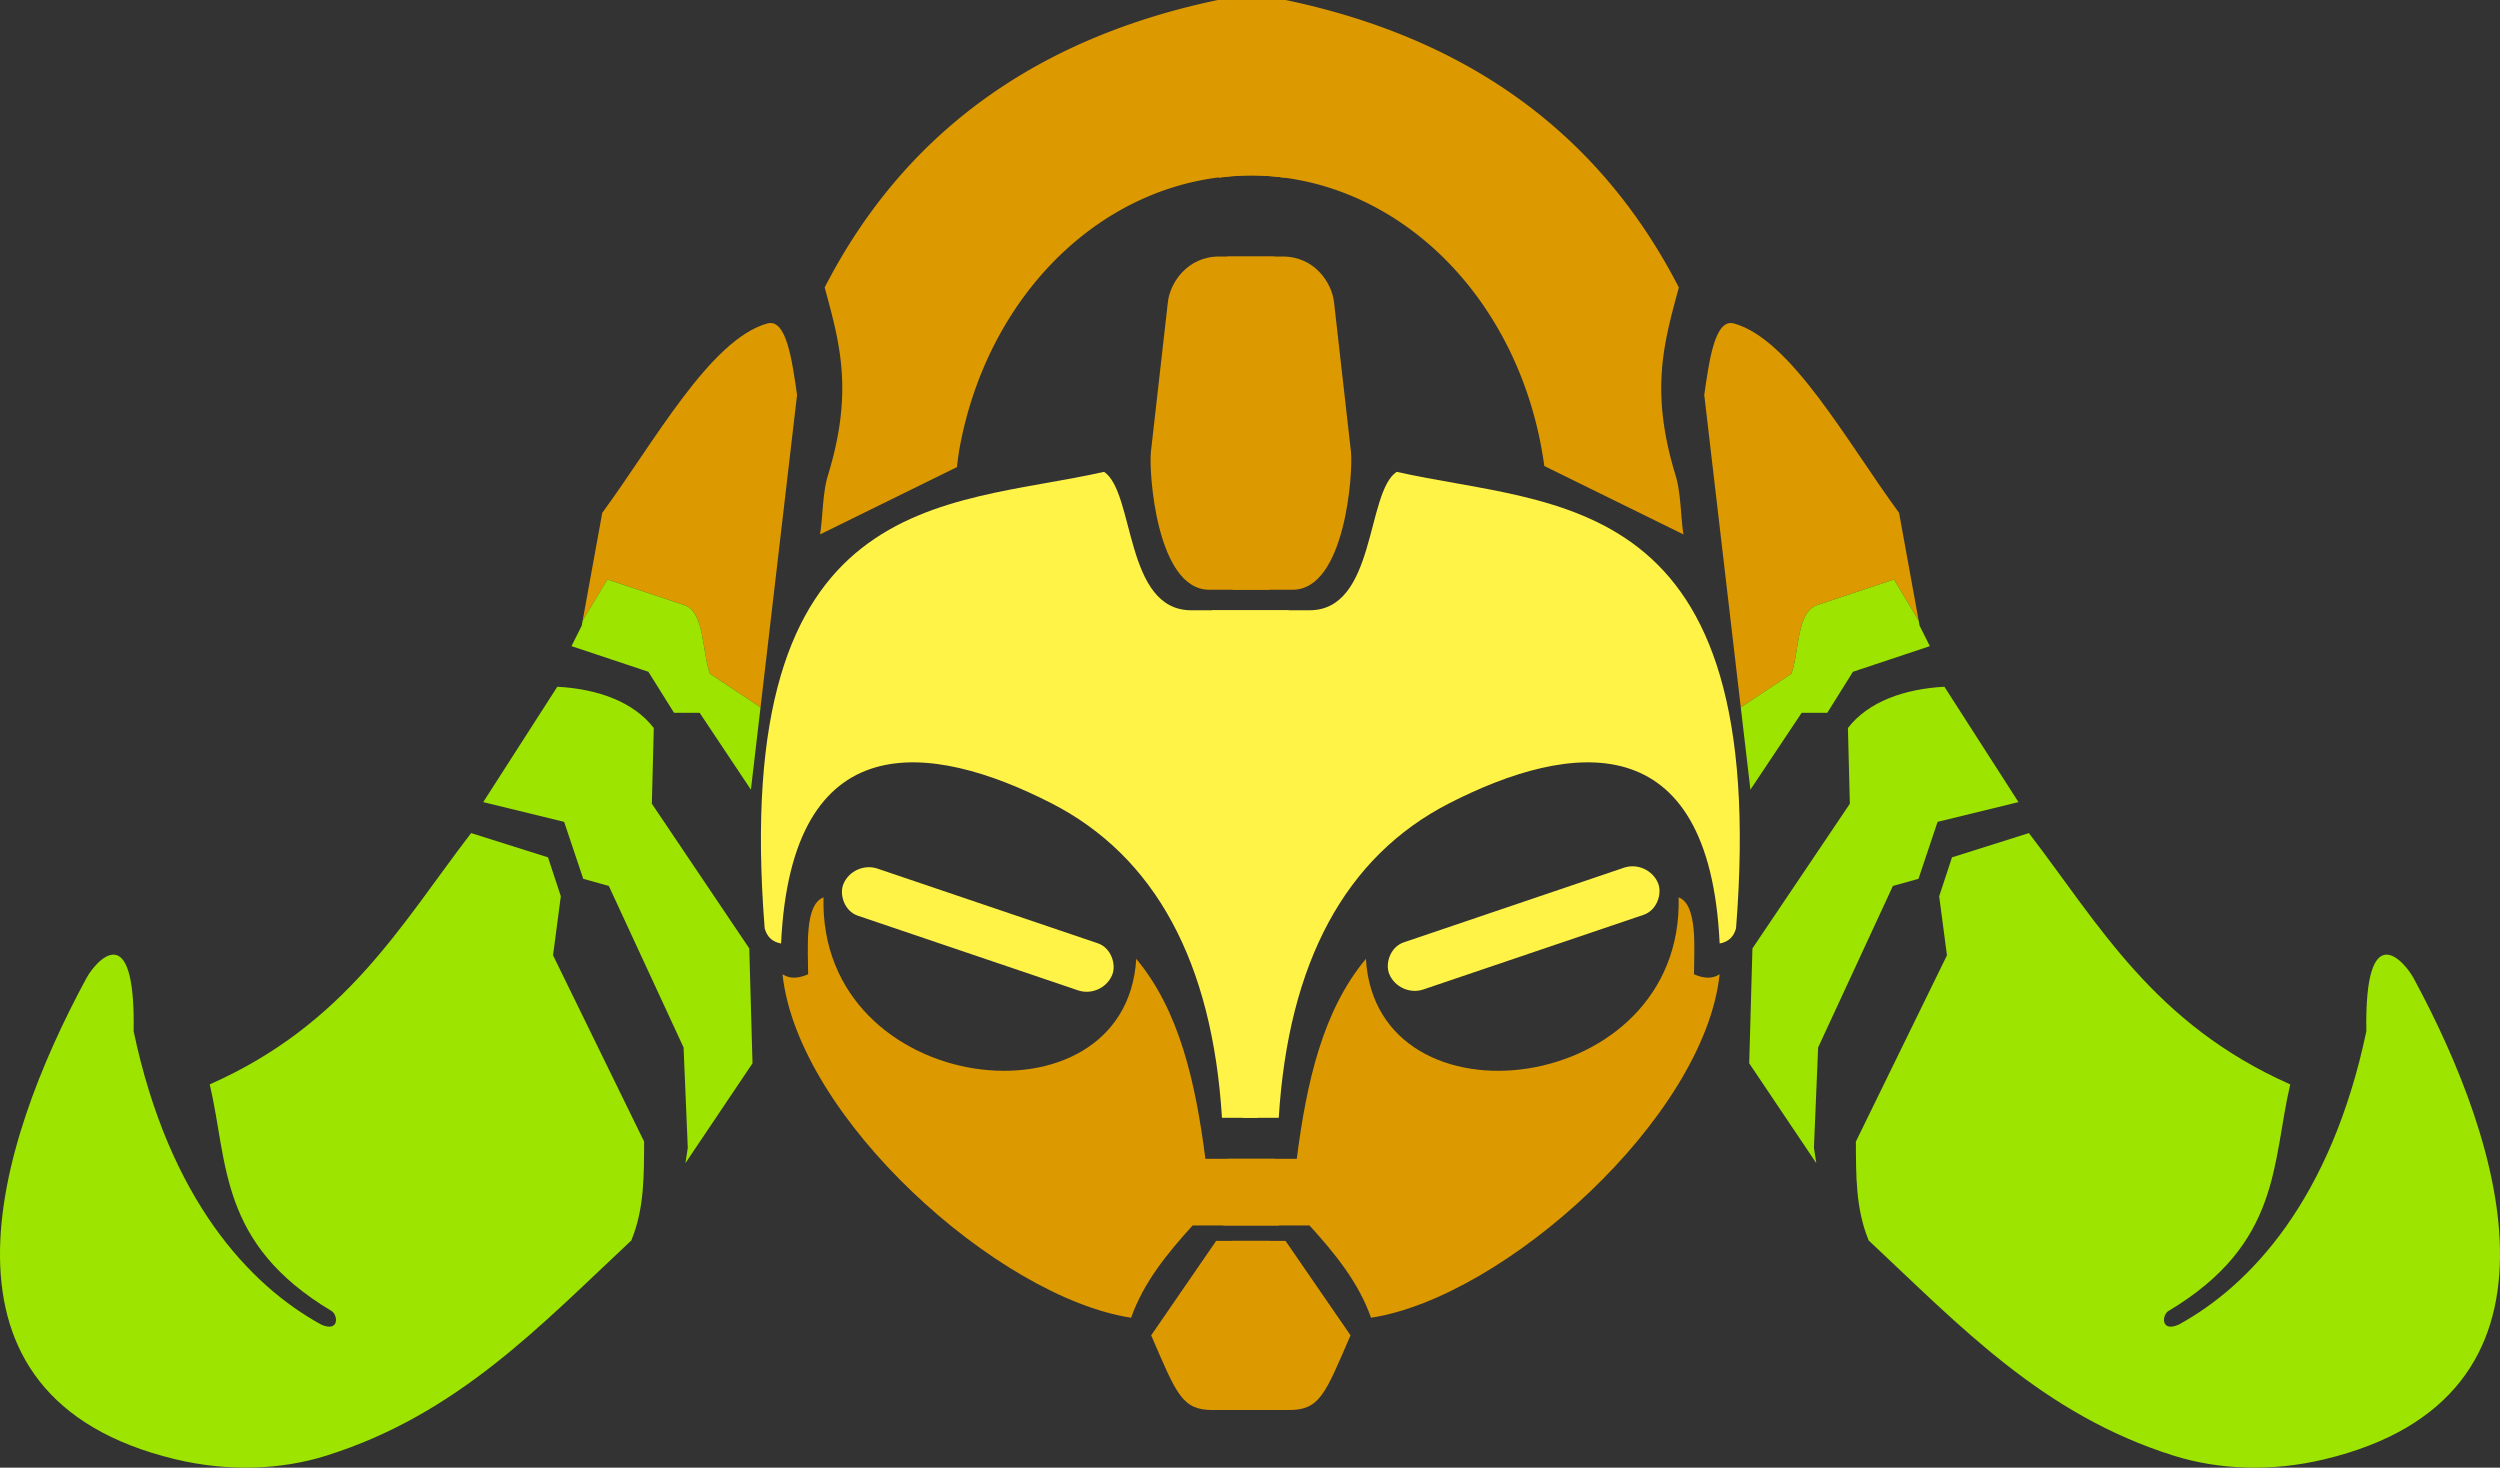 <?xml version="1.0" encoding="UTF-8" standalone="no"?>
<!-- Created with Inkscape (http://www.inkscape.org/) -->

<svg
      xmlns:dc="http://purl.org/dc/elements/1.1/"
      xmlns:cc="http://creativecommons.org/ns#"
      xmlns:rdf="http://www.w3.org/1999/02/22-rdf-syntax-ns#"
      xmlns:svg="http://www.w3.org/2000/svg"
      xmlns="http://www.w3.org/2000/svg"
      xmlns:sodipodi="http://sodipodi.sourceforge.net/DTD/sodipodi-0.dtd"
      xmlns:inkscape="http://www.inkscape.org/namespaces/inkscape"
      width="137.624mm"
      height="80.794mm"
      viewBox="0 0 487.646 286.279"
      id="svg2"
      version="1.1"
      inkscape:version="0.91 r13725"
      sodipodi:docname="Icon.svg">
     <rect x="0" y="0" width="487.646" height="286.279" fill="#333333" stroke="none"/>
     <defs
           id="defs4" />
     <sodipodi:namedview
           id="base"
           pagecolor="#ffffff"
           bordercolor="#666666"
           borderopacity="1.0"
           inkscape:pageopacity="0.0"
           inkscape:pageshadow="2"
           inkscape:zoom="0.9899495"
           inkscape:cx="471.33952"
           inkscape:cy="6.2559755"
           inkscape:document-units="px"
           inkscape:current-layer="layer1"
           showgrid="false"
           fit-margin-top="0"
           fit-margin-left="0"
           fit-margin-right="0"
           fit-margin-bottom="0"
           inkscape:window-width="1920"
           inkscape:window-height="1017"
           inkscape:window-x="-8"
           inkscape:window-y="-8"
           inkscape:window-maximized="1">
          <inkscape:grid
                type="xygrid"
                id="grid4149"
                originx="-12.569"
                originy="-101.756" />
     </sodipodi:namedview>
     <g
           inkscape:label="Calque 1"
           inkscape:groupmode="layer"
           id="layer1"
           transform="translate(24.574,-587.184)">
          <g
                id="g4238">
               <g
                     style="fill:#fff348;fill-opacity:1;stroke:none"
                     id="g4232">
                    <path
                          style="fill:#fff348;fill-opacity:1;fill-rule:evenodd;stroke:none;stroke-width:0.2;stroke-linecap:butt;stroke-linejoin:miter;stroke-miterlimit:4;stroke-dasharray:none;stroke-opacity:1"
                          d="m 217.857,805.219 7,0 c 1.882,-30.335 13,-51 33.304,-61.375 23.504,-12.01 50.696,-15.625 52.696,27.375 1.745,-0.308 2.762,-1.344 3.198,-2.961 6.802,-86.039 -35.198,-82.039 -66.198,-89.039 -6,4 -4,27 -17,27 l -19,0 z"
                          id="path4159"
                          inkscape:connector-curvature="0"
                          sodipodi:nodetypes="ccscccscc" />
                    <path
                          sodipodi:nodetypes="ccscccscc"
                          inkscape:connector-curvature="0"
                          id="path4161"
                          d="m 220.781,805.219 -7,0 c -1.882,-30.335 -13,-51 -33.304,-61.375 -23.504,-12.01 -50.696,-15.625 -52.696,27.375 -1.745,-0.308 -2.762,-1.344 -3.198,-2.961 -6.802,-86.039 35.198,-82.039 66.198,-89.039 6,4 4,27 17,27 l 19,0 z"
                          style="fill:#fff348;fill-opacity:1;fill-rule:evenodd;stroke:none;stroke-width:0.2;stroke-linecap:butt;stroke-linejoin:miter;stroke-miterlimit:4;stroke-dasharray:none;stroke-opacity:1" />
                    <rect
                          style="opacity:1;fill:#fff348;fill-opacity:1;fill-rule:nonzero;stroke:none;stroke-width:0.22;stroke-linecap:butt;stroke-linejoin:bevel;stroke-miterlimit:4;stroke-dasharray:none;stroke-opacity:1"
                          id="rect4181"
                          width="55.345"
                          height="9.953"
                          x="422.605"
                          y="671.025"
                          transform="matrix(0.947,0.321,-0.385,0.923,0,0)"
                          ry="4.976" />
                    <rect
                          ry="4.976"
                          transform="matrix(-0.947,0.321,0.385,0.923,0,0)"
                          y="812.037"
                          x="16.596"
                          height="9.953"
                          width="55.345"
                          id="rect4185"
                          style="opacity:1;fill:#fff348;fill-opacity:1;fill-rule:nonzero;stroke:none;stroke-width:0.22;stroke-linecap:butt;stroke-linejoin:bevel;stroke-miterlimit:4;stroke-dasharray:none;stroke-opacity:1" />
               </g>
               <g
                     style="fill:#dd9900;fill-opacity:1;stroke:none"
                     id="g4205">
                    <path
                          inkscape:connector-curvature="0"
                          style="fill:#dd9900;fill-opacity:1;fill-rule:evenodd;stroke:none;stroke-width:0.2;stroke-linecap:butt;stroke-linejoin:miter;stroke-miterlimit:4;stroke-dasharray:none;stroke-opacity:1"
                          d="m 313.668,650.282 c -3.7,-1.033 -4.811,6.938 -5.811,13.938 l 7.123,60.947 9.877,-6.568 c 0.392,-1.091 0.651,-2.39 0.881,-3.744 0.23,-1.355 0.43,-2.766 0.707,-4.082 0.277,-1.316 0.63,-2.538 1.164,-3.514 0.267,-0.488 0.579,-0.914 0.949,-1.26 0.37,-0.346 0.799,-0.613 1.299,-0.779 l 15,-5 4.826,8.043 -3.826,-21.043 c -10.141,-13.804 -21.047,-33.826 -32.189,-36.938 z"
                          id="path4163" />
                    <path
                          inkscape:connector-curvature="0"
                          id="path4178"
                          d="m 125.087,650.282 c 3.7,-1.033 4.811,6.938 5.811,13.938 l -7.123,60.947 -9.877,-6.568 c -0.392,-1.091 -0.651,-2.39 -0.881,-3.744 -0.23,-1.355 -0.43,-2.766 -0.707,-4.082 -0.277,-1.316 -0.63,-2.538 -1.164,-3.514 -0.267,-0.488 -0.579,-0.914 -0.949,-1.26 -0.37,-0.346 -0.799,-0.613 -1.299,-0.779 l -15,-5 -4.826,8.043 3.826,-21.043 c 10.141,-13.804 21.047,-33.826 32.189,-36.938 z"
                          style="fill:#dd9900;fill-opacity:1;fill-rule:evenodd;stroke:none;stroke-width:0.2;stroke-linecap:butt;stroke-linejoin:miter;stroke-miterlimit:4;stroke-dasharray:none;stroke-opacity:1" />
                    <g
                          style="fill:#dd9900;fill-opacity:1;stroke:none"
                          id="g4191">
                         <path
                               sodipodi:nodetypes="cccccccccc"
                               inkscape:connector-curvature="0"
                               id="path4151"
                               d="m 241.857,774.219 c 2,34 62,27 61,-12 3.775,1.432 3,10 3,15 1.716,0.746 3.402,1.03 5,0 -3,28 -42,63 -68,67 -2.443,-6.934 -7.066,-12.561 -12,-18 l -16.813,0 0.813,-13 13.515,0 c 1.914,-14.919 5.065,-28.919 13.485,-39 z"
                               style="fill:#dd9900;fill-opacity:1;fill-rule:evenodd;stroke:none;stroke-width:0.2;stroke-linecap:butt;stroke-linejoin:miter;stroke-miterlimit:4;stroke-dasharray:none;stroke-opacity:1" />
                         <path
                               style="fill:#dd9900;fill-opacity:1;fill-rule:evenodd;stroke:none;stroke-width:0.2;stroke-linecap:butt;stroke-linejoin:miter;stroke-miterlimit:4;stroke-dasharray:none;stroke-opacity:1"
                               d="m 197.06,774.219 c -2,34 -62,27 -61,-12 -3.775,1.432 -3,10 -3,15 -1.716,0.746 -3.402,1.03 -5,0 3,28 42,63 68,67 2.443,-6.934 7.066,-12.561 12,-18 l 16.813,0 -0.813,-13 -13.515,0 c -1.914,-14.919 -5.065,-28.919 -13.485,-39 z"
                               id="path4153"
                               inkscape:connector-curvature="0"
                               sodipodi:nodetypes="cccccccccc" />
                         <path
                               sodipodi:nodetypes="cccccc"
                               inkscape:connector-curvature="0"
                               id="path4155"
                               d="m 215.857,829.219 10.316,0 12.684,18.432 c -5,11.568 -6,14.568 -12,14.568 l -12,0 z"
                               style="fill:#dd9900;fill-opacity:1;fill-rule:evenodd;stroke:none;stroke-width:0.2;stroke-linecap:butt;stroke-linejoin:miter;stroke-miterlimit:4;stroke-dasharray:none;stroke-opacity:1" />
                         <path
                               style="fill:#dd9900;fill-opacity:1;fill-rule:evenodd;stroke:none;stroke-width:0.2;stroke-linecap:butt;stroke-linejoin:miter;stroke-miterlimit:4;stroke-dasharray:none;stroke-opacity:1"
                               d="m 222.971,829.219 -10.316,0 -12.684,18.432 c 5,11.568 6,14.568 12,14.568 l 12,0 z"
                               id="path4157"
                               inkscape:connector-curvature="0"
                               sodipodi:nodetypes="cccccc" />
                         <path
                               sodipodi:nodetypes="csscccc"
                               inkscape:connector-curvature="0"
                               id="path4148"
                               d="m 227.563,702.219 c 10.294,0 11.823,-23.006 11.379,-26.924 l -3.308,-29.201 c -0.424,-3.74 -3.777,-8.875 -10.009,-8.875 l -10.768,0 1,65 z"
                               style="fill:#dd9900;fill-opacity:1;fill-rule:evenodd;stroke:none;stroke-width:0.2;stroke-linecap:butt;stroke-linejoin:miter;stroke-miterlimit:4;stroke-dasharray:none;stroke-opacity:1" />
                         <path
                               style="fill:#dd9900;fill-opacity:1;fill-rule:evenodd;stroke:none;stroke-width:0.2;stroke-linecap:butt;stroke-linejoin:miter;stroke-miterlimit:4;stroke-dasharray:none;stroke-opacity:1"
                               d="m 211.302,702.219 c -10.294,0 -11.823,-23.006 -11.379,-26.924 l 3.308,-29.201 c 0.424,-3.74 3.777,-8.875 10.009,-8.875 l 10.768,0 -1,65 z"
                               id="path4150"
                               inkscape:connector-curvature="0"
                               sodipodi:nodetypes="csscccc" />
                         <path
                               transform="translate(-37.143,463.219)"
                               id="path4158"
                               d="m 250.119,123.965 c -36.579,7.677 -61.662,26.849 -76.693,56.074 2.978,10.933 5.654,20.279 0.631,36.682 -1.051,3.432 -0.988,8.157 -1.525,11.484 l 26.701,-13.127 a 58.02,67.031 0 0 1 0.416,-3.182 58.02,67.031 0 0 1 1.436,-6.492 58.02,67.031 0 0 1 1.988,-6.293 58.02,67.031 0 0 1 2.521,-6.033 58.02,67.031 0 0 1 3.031,-5.713 58.02,67.031 0 0 1 3.51,-5.334 58.02,67.031 0 0 1 3.953,-4.902 58.02,67.031 0 0 1 4.357,-4.422 58.02,67.031 0 0 1 4.719,-3.898 58.02,67.031 0 0 1 5.029,-3.332 58.02,67.031 0 0 1 5.295,-2.738 58.02,67.031 0 0 1 5.504,-2.113 58.02,67.031 0 0 1 5.658,-1.467 58.02,67.031 0 0 1 5.758,-0.807 58.02,67.031 0 0 1 4.104,-0.168 58.02,67.031 0 0 1 5.793,0.334 58.02,67.031 0 0 1 0.877,0.152 l -4.445,-34.705 -8.617,0 z"
                               style="fill:#dd9900;fill-opacity:1;fill-rule:evenodd;stroke:none;stroke-width:0.2;stroke-linecap:butt;stroke-linejoin:miter;stroke-miterlimit:4;stroke-dasharray:none;stroke-opacity:1"
                               inkscape:connector-curvature="0" />
                         <path
                               id="path4156"
                               transform="translate(-37.143,463.219)"
                               d="m 254.732,123.965 -4.441,34.684 a 58.02,67.031 0 0 1 6.221,-0.465 58.02,67.031 0 0 1 57.285,56.678 l 27.141,13.344 c -0.537,-3.327 -0.474,-8.052 -1.525,-11.484 -5.023,-16.402 -2.347,-25.749 0.631,-36.682 -15.031,-29.225 -40.116,-48.397 -76.695,-56.074 l -8.615,0 z"
                               style="fill:#dd9900;fill-opacity:1;fill-rule:evenodd;stroke:none;stroke-width:0.2;stroke-linecap:butt;stroke-linejoin:miter;stroke-miterlimit:4;stroke-dasharray:none;stroke-opacity:1"
                               inkscape:connector-curvature="0" />
                    </g>
               </g>
               <g
                     style="fill:#9de400;fill-opacity:1;stroke:none"
                     id="g4218">
                    <path
                          inkscape:connector-curvature="0"
                          style="fill:#9de400;fill-opacity:1;fill-rule:evenodd;stroke:none;stroke-width:0.2;stroke-linecap:butt;stroke-linejoin:miter;stroke-miterlimit:4;stroke-dasharray:none;stroke-opacity:1"
                          d="m 349.683,708.262 -4.826,-8.043 -15,5 c -0.5,0.167 -0.928,0.433 -1.299,0.779 -0.37,0.346 -0.682,0.772 -0.949,1.26 -0.534,0.976 -0.887,2.197 -1.164,3.514 -0.277,1.316 -0.477,2.727 -0.707,4.082 -0.23,1.355 -0.489,2.653 -0.881,3.744 l -9.877,6.568 1.877,16.053 10,-15 5,0 5,-8 15,-5 -2,-4 -0.174,-0.957 z"
                          id="path4168" />
                    <path
                          inkscape:connector-curvature="0"
                          id="path4176"
                          d="m 89.071,708.262 4.826,-8.043 15,5 c 0.5,0.167 0.928,0.433 1.299,0.779 0.37,0.346 0.682,0.772 0.949,1.26 0.534,0.976 0.887,2.197 1.164,3.514 0.277,1.316 0.477,2.727 0.707,4.082 0.23,1.355 0.489,2.653 0.881,3.744 l 9.877,6.568 -1.877,16.053 -10,-15 -5,0 -5,-8 -15,-5 2,-4 0.174,-0.957 z"
                          style="fill:#9de400;fill-opacity:1;fill-rule:evenodd;stroke:none;stroke-width:0.2;stroke-linecap:butt;stroke-linejoin:miter;stroke-miterlimit:4;stroke-dasharray:none;stroke-opacity:1" />
                    <path
                          style="fill:#9de400;fill-opacity:1;fill-rule:evenodd;stroke:none;stroke-width:0.2;stroke-linecap:butt;stroke-linejoin:miter;stroke-miterlimit:4;stroke-dasharray:none;stroke-opacity:1"
                          d="m 109.124,814.062 13.085,-19.471 -0.631,-22.413 -19.003,-28.221 0.379,-14.773 c -3.947,-5.123 -11.006,-7.633 -18.823,-8.044 l -14.449,22.502 15.784,3.851 3.725,11.112 4.988,1.389 14.584,31.504 0.821,19.572 z"
                          id="path4175"
                          inkscape:connector-curvature="0"
                          sodipodi:nodetypes="ccccccccccccc" />
                    <path
                          sodipodi:nodetypes="ccccccccccccc"
                          inkscape:connector-curvature="0"
                          id="path4177"
                          d="m 329.707,814.062 -13.085,-19.471 0.631,-22.413 19.003,-28.221 -0.379,-14.773 c 3.947,-5.123 11.006,-7.633 18.823,-8.044 l 14.449,22.502 -15.784,3.851 -3.725,11.112 -4.988,1.389 -14.584,31.504 -0.821,19.572 z"
                          style="fill:#9de400;fill-opacity:1;fill-rule:evenodd;stroke:none;stroke-width:0.2;stroke-linecap:butt;stroke-linejoin:miter;stroke-miterlimit:4;stroke-dasharray:none;stroke-opacity:1" />
                    <path
                          style="fill:#9de400;fill-opacity:1;fill-rule:evenodd;stroke:none;stroke-width:0.2;stroke-linecap:butt;stroke-linejoin:miter;stroke-miterlimit:4;stroke-dasharray:none;stroke-opacity:1"
                          d="m 67.321,749.684 c -13.723,17.889 -24.378,37.231 -50.982,49.018 3.606,15.356 1.733,31.049 23.75,44.196 1.273,0.76 1.563,4.204 -1.964,2.679 -13.943,-7.608 -29.712,-24.338 -36.63,-57.235 0.402,-22.74 -7.43,-13.658 -9.218,-10.354 -17.525,32.39 -33.191,81.719 17.365,93.839 10.429,2.5 20.725,2.036 29.464,-0.714 25.579,-8.049 41.684,-25.34 59.464,-41.964 2.581,-6.27 2.458,-12.785 2.5,-19.286 l -17.768,-36.339 1.518,-11.518 -2.5,-7.589 z"
                          id="path4187"
                          inkscape:connector-curvature="0"
                          sodipodi:nodetypes="ccsccssscccccc" />
                    <path
                          sodipodi:nodetypes="ccsccssscccccc"
                          inkscape:connector-curvature="0"
                          id="path4189"
                          d="m 371.176,749.684 c 13.723,17.889 24.378,37.231 50.982,49.018 -3.606,15.356 -1.733,31.049 -23.75,44.196 -1.273,0.76 -1.563,4.204 1.964,2.679 13.943,-7.608 29.712,-24.338 36.63,-57.235 -0.402,-22.74 7.43,-13.658 9.218,-10.354 17.525,32.39 33.191,81.719 -17.365,93.839 -10.429,2.5 -20.725,2.036 -29.464,-0.714 -25.579,-8.049 -41.684,-25.34 -59.464,-41.964 -2.581,-6.27 -2.458,-12.785 -2.5,-19.286 l 17.768,-36.339 -1.518,-11.518 2.5,-7.589 z"
                          style="fill:#9de400;fill-opacity:1;fill-rule:evenodd;stroke:none;stroke-width:0.2;stroke-linecap:butt;stroke-linejoin:miter;stroke-miterlimit:4;stroke-dasharray:none;stroke-opacity:1" />
               </g>
          </g>
     </g>
</svg>
